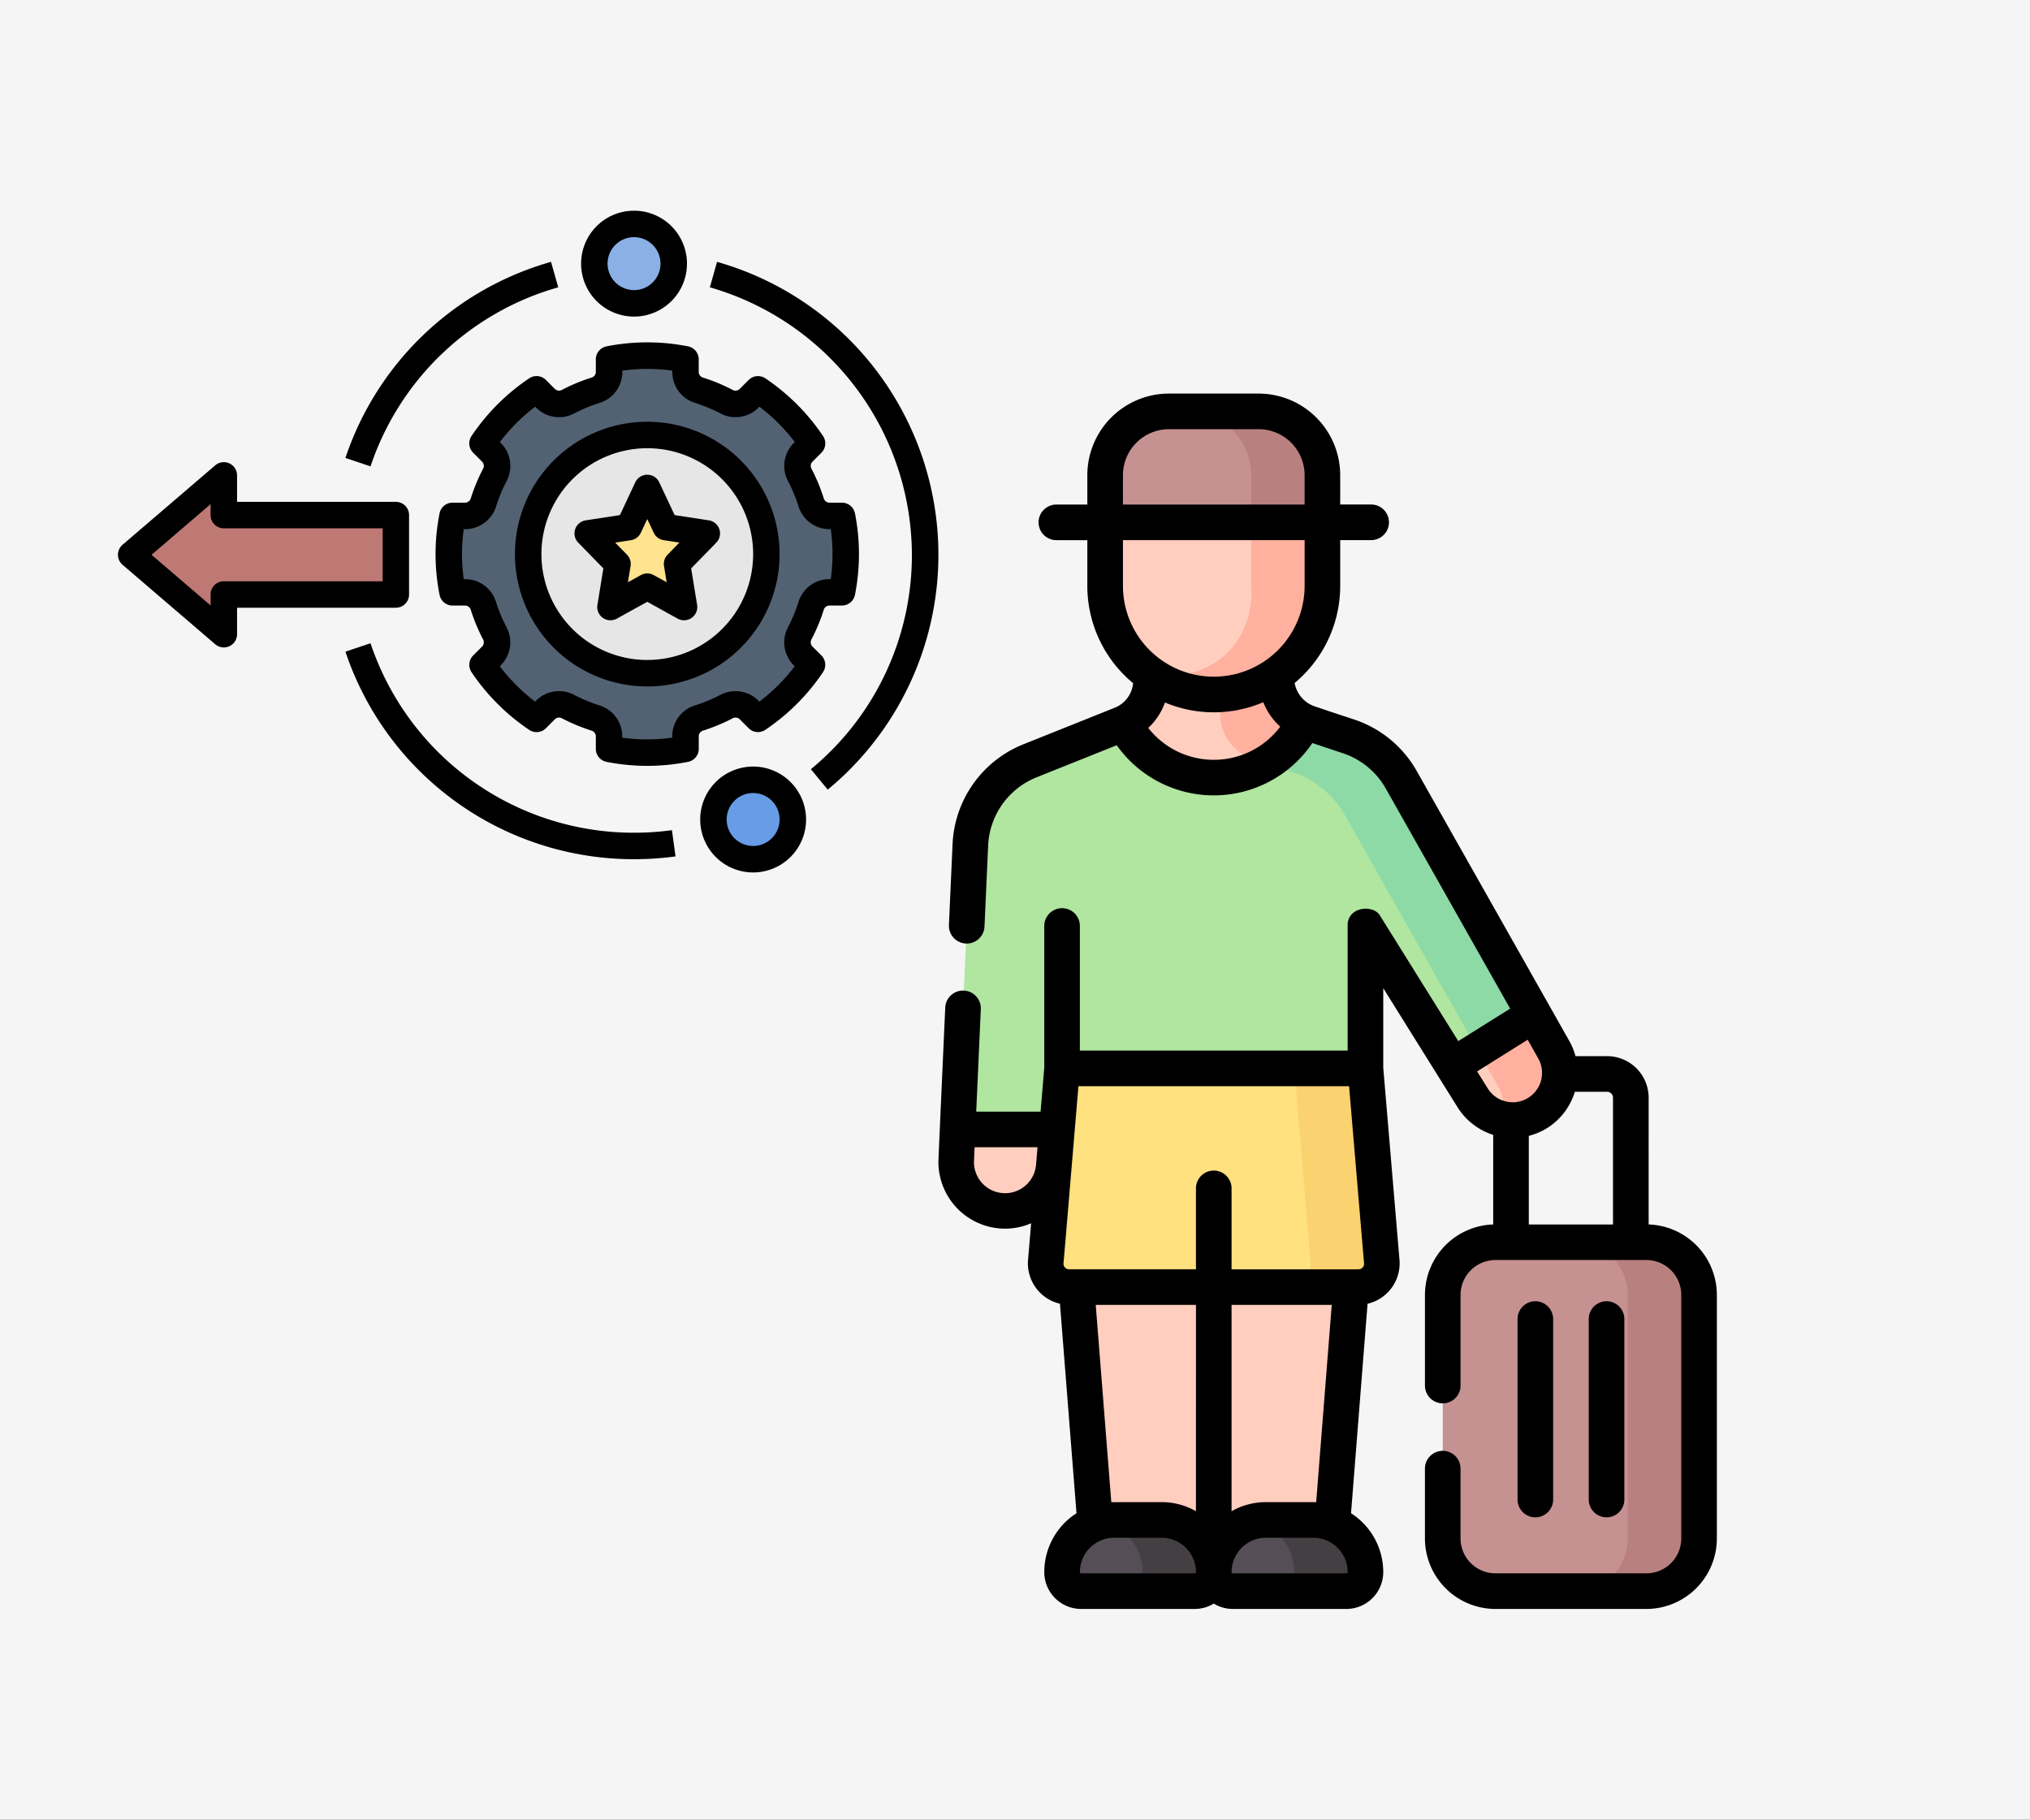 <svg xmlns="http://www.w3.org/2000/svg" width="212" height="190" viewBox="0 0 212 190">
  <rect x="0" y="0" width="212" height="190" fill="#333333" stroke="none"/>
  <g id="Grupo_56892" data-name="Grupo 56892" transform="translate(-219 -2180)">
    <g id="Grupo_56891" data-name="Grupo 56891" transform="translate(-40.021 1722)">
      <g id="Right" transform="translate(259 458)">
        <rect id="BG" width="212" height="190" transform="translate(0.021)" fill="#fff" opacity="0.949"/>
      </g>
    </g>
    <g id="produccion" transform="translate(231.32 2202)">
      <path id="Trazado_103898" data-name="Trazado 103898" d="M51.673,38.437v4.146L42,34.292,51.673,26v4.146H69.639v8.292Z" transform="translate(-40.618 1.638)" fill="#bf7975"/>
      <ellipse id="Elipse_462" data-name="Elipse 462" cx="4.069" cy="4.36" rx="4.069" ry="4.36" transform="translate(49.995 1.162)" fill="#8ab0e6"/>
      <ellipse id="Elipse_463" data-name="Elipse 463" cx="4.069" cy="4.069" rx="4.069" ry="4.069" transform="translate(62.203 59.295)" fill="#679ce6"/>
      <ellipse id="Elipse_464" data-name="Elipse 464" cx="12.208" cy="12.499" rx="12.208" ry="12.499" transform="translate(43.019 23.253)" fill="#e6e6e6"/>
      <path id="Trazado_103899" data-name="Trazado 103899" d="M24.719,27,22.8,31.095l-4.3.656,3.109,3.187-.734,4.5,3.843-2.124,3.843,2.124-.734-4.5,3.109-3.187-4.3-.656Z" transform="translate(30.558 2.02)" fill="#ffe38f"/>
      <path id="Trazado_103900" data-name="Trazado 103900" d="M8.392,33.738H9.739A2,2,0,0,0,11.623,32.3a17.813,17.813,0,0,1,1.17-2.818,2,2,0,0,0-.314-2.356l-.957-.957a20.844,20.844,0,0,1,5.644-5.644l.957.957a2,2,0,0,0,2.355.313,17.813,17.813,0,0,1,2.818-1.17,2,2,0,0,0,1.441-1.885V17.393a20.48,20.48,0,0,1,7.981,0v1.346a2,2,0,0,0,1.441,1.885,17.813,17.813,0,0,1,2.818,1.17,2,2,0,0,0,2.355-.313l.957-.957a20.844,20.844,0,0,1,5.644,5.644l-.957.957a2,2,0,0,0-.314,2.356,17.812,17.812,0,0,1,1.17,2.818,2,2,0,0,0,1.885,1.441h1.346a20.478,20.478,0,0,1,0,7.981H47.719a2,2,0,0,0-1.885,1.441,17.812,17.812,0,0,1-1.17,2.818,2,2,0,0,0,.314,2.356l.957.957a20.839,20.839,0,0,1-5.644,5.644l-.957-.957a2,2,0,0,0-2.355-.314,17.8,17.8,0,0,1-2.818,1.171,2,2,0,0,0-1.441,1.885v1.346a20.475,20.475,0,0,1-7.981,0V56.719A2,2,0,0,0,23.3,54.834a17.8,17.8,0,0,1-2.818-1.171,2,2,0,0,0-2.355.314l-.957.957a20.839,20.839,0,0,1-5.644-5.644l.957-.957a2,2,0,0,0,.314-2.356,17.813,17.813,0,0,1-1.17-2.818A2,2,0,0,0,9.739,41.72H8.393a20.479,20.479,0,0,1,0-7.981ZM28.729,50.166A12.437,12.437,0,1,0,16.291,37.729,12.437,12.437,0,0,0,28.729,50.166Z" transform="translate(26.548 -1.799)" fill="#526273"/>
      <path id="Trazado_103901" data-name="Trazado 103901" d="M13,35.767A13.819,13.819,0,1,1,26.819,49.586,13.819,13.819,0,0,1,13,35.767Zm24.875,0A11.055,11.055,0,1,0,26.819,46.822,11.055,11.055,0,0,0,37.875,35.767Z" transform="translate(28.458 0.09)"/>
      <path id="Trazado_103902" data-name="Trazado 103902" d="M24.855,59.75a1.382,1.382,0,0,1-1.117-1.356V57.047a.63.63,0,0,0-.478-.567,19.36,19.36,0,0,1-3.034-1.262.635.635,0,0,0-.742.065l-.957.957a1.377,1.377,0,0,1-1.749.169,22.1,22.1,0,0,1-6.018-6.018,1.382,1.382,0,0,1,.169-1.749l.956-.957a.631.631,0,0,0,.065-.741,19.248,19.248,0,0,1-1.262-3.036.629.629,0,0,0-.567-.478H8.775a1.382,1.382,0,0,1-1.356-1.117,21.849,21.849,0,0,1,0-8.51,1.382,1.382,0,0,1,1.356-1.117h1.346a.631.631,0,0,0,.567-.478,19.2,19.2,0,0,1,1.261-3.036.63.63,0,0,0-.065-.741l-.957-.958a1.383,1.383,0,0,1-.169-1.749,22.11,22.11,0,0,1,6.018-6.018,1.379,1.379,0,0,1,1.75.169l.956.958a.634.634,0,0,0,.742.065,19.137,19.137,0,0,1,3.036-1.262.63.63,0,0,0,.478-.568V17.722a1.382,1.382,0,0,1,1.117-1.356,21.925,21.925,0,0,1,8.511,0,1.382,1.382,0,0,1,1.117,1.356v1.345a.631.631,0,0,0,.476.568A19.1,19.1,0,0,1,38,20.9a.632.632,0,0,0,.74-.065l.957-.958a1.379,1.379,0,0,1,1.75-.169,22.11,22.11,0,0,1,6.018,6.018,1.383,1.383,0,0,1-.169,1.749l-.958.958a.631.631,0,0,0-.064.74,19.211,19.211,0,0,1,1.262,3.038.631.631,0,0,0,.567.478h1.346A1.382,1.382,0,0,1,50.8,33.8a21.849,21.849,0,0,1,0,8.51,1.382,1.382,0,0,1-1.356,1.117H48.1a.629.629,0,0,0-.567.476,19.2,19.2,0,0,1-1.261,3.036.633.633,0,0,0,.064.742l.957.957a1.382,1.382,0,0,1,.169,1.749,22.1,22.1,0,0,1-6.018,6.018A1.377,1.377,0,0,1,39.7,56.24l-.958-.957a.632.632,0,0,0-.74-.066,19.286,19.286,0,0,1-3.036,1.263.63.63,0,0,0-.478.567v1.347a1.382,1.382,0,0,1-1.117,1.356A21.855,21.855,0,0,1,24.855,59.75Zm9.267-5.9a16.441,16.441,0,0,0,2.6-1.081,3.381,3.381,0,0,1,3.969.564l.129.128a19.3,19.3,0,0,0,3.69-3.69l-.13-.128a3.385,3.385,0,0,1-.562-3.972,16.334,16.334,0,0,0,1.08-2.6,3.38,3.38,0,0,1,3.2-2.4h.176a18.836,18.836,0,0,0,0-5.217H48.1a3.38,3.38,0,0,1-3.2-2.4,16.38,16.38,0,0,0-1.08-2.6,3.38,3.38,0,0,1,.563-3.969l.13-.13a19.337,19.337,0,0,0-3.689-3.69l-.13.13a3.378,3.378,0,0,1-3.97.561,16.487,16.487,0,0,0-2.6-1.078,3.382,3.382,0,0,1-2.4-3.2v-.176a18.977,18.977,0,0,0-5.217,0v.176a3.381,3.381,0,0,1-2.4,3.2,16.526,16.526,0,0,0-2.6,1.078,3.378,3.378,0,0,1-3.971-.561l-.129-.13a19.337,19.337,0,0,0-3.689,3.69l.128.13a3.379,3.379,0,0,1,.563,3.97,16.372,16.372,0,0,0-1.08,2.6,3.381,3.381,0,0,1-3.2,2.4H9.945a18.836,18.836,0,0,0,0,5.217h.176a3.379,3.379,0,0,1,3.2,2.4,16.38,16.38,0,0,0,1.08,2.6,3.383,3.383,0,0,1-.563,3.97l-.129.128a19.3,19.3,0,0,0,3.69,3.69l.128-.128a3.383,3.383,0,0,1,3.971-.563,16.514,16.514,0,0,0,2.6,1.08,3.38,3.38,0,0,1,2.4,3.2v.177a18.977,18.977,0,0,0,5.217,0v-.177a3.381,3.381,0,0,1,2.4-3.2Z" transform="translate(26.166 -2.201)"/>
      <path id="Trazado_103903" data-name="Trazado 103903" d="M51.156,25.333a1.382,1.382,0,0,1,2.281,1.049v2.764H70.02A1.382,1.382,0,0,1,71.4,30.528v8.292A1.382,1.382,0,0,1,70.02,40.2H53.437v2.764a1.381,1.381,0,0,1-2.281,1.049l-9.673-8.292a1.381,1.381,0,0,1,0-2.1Zm-.482,14.628V38.819a1.382,1.382,0,0,1,1.382-1.382H68.639V31.91H52.055a1.382,1.382,0,0,1-1.382-1.382V29.386l-6.168,5.288Z" transform="translate(-41 1.256)"/>
      <path id="Trazado_103904" data-name="Trazado 103904" d="M21.926,40.976a1.382,1.382,0,0,1-2.032-1.432l.621-3.812-2.622-2.687a1.382,1.382,0,0,1,.78-2.331l3.568-.547,1.609-3.425a1.382,1.382,0,0,1,2.5,0l1.609,3.425,3.568.547a1.382,1.382,0,0,1,.78,2.331l-2.622,2.687.621,3.812a1.382,1.382,0,0,1-2.032,1.432L25.1,39.22Zm5.2-3.8-.276-1.691a1.38,1.38,0,0,1,.374-1.188l1.231-1.262-1.639-.251a1.38,1.38,0,0,1-1.042-.779L25.1,30.58l-.671,1.429a1.38,1.38,0,0,1-1.042.779l-1.639.251L22.981,34.3a1.38,1.38,0,0,1,.375,1.188l-.276,1.691,1.353-.748a1.381,1.381,0,0,1,1.337,0Z" transform="translate(30.176 1.618)"/>
      <path id="Trazado_103905" data-name="Trazado 103905" d="M51.006,58.469a29.336,29.336,0,0,0,3.957-.268l.376,2.739a32.24,32.24,0,0,1-4.333.293A31.753,31.753,0,0,1,20.865,39.562l2.621-.88a28.992,28.992,0,0,0,27.52,19.787Z" transform="translate(2.889 6.482)"/>
      <path id="Trazado_103906" data-name="Trazado 103906" d="M32.348,31.22l-2.621-.88A31.755,31.755,0,0,1,51.2,9.866l.753,2.659a28.992,28.992,0,0,0-19.605,18.7Z" transform="translate(-5.974 -4.524)"/>
      <path id="Trazado_103907" data-name="Trazado 103907" d="M22.1,40.454A29.124,29.124,0,0,0,1,12.525l.752-2.659a31.792,31.792,0,0,1,22.44,24.059A31.792,31.792,0,0,1,13.31,64.974l-1.76-2.132A28.946,28.946,0,0,0,22.1,40.454Z" transform="translate(60.812 -4.524)"/>
      <path id="Trazado_103908" data-name="Trazado 103908" d="M16.528,48A5.528,5.528,0,1,1,11,53.528,5.528,5.528,0,0,1,16.528,48Zm0,8.292a2.764,2.764,0,1,0-2.764-2.764A2.764,2.764,0,0,0,16.528,56.292Z" transform="translate(49.805 10.041)"/>
      <path id="Trazado_103909" data-name="Trazado 103909" d="M20,11.528a5.528,5.528,0,1,1,5.528,5.528A5.528,5.528,0,0,1,20,11.528Zm8.292,0a2.764,2.764,0,1,0-2.764,2.764,2.764,2.764,0,0,0,2.764-2.764Z" transform="translate(28.367 -6)"/>
    </g>
    <g id="turista" transform="translate(317 2221.096)">
      <g id="Grupo_56890" data-name="Grupo 56890" transform="translate(1.859 1.859)">
        <g id="Grupo_56886" data-name="Grupo 56886" transform="translate(50.812 86.751)">
          <g id="Grupo_56885" data-name="Grupo 56885">
            <path id="Trazado_103910" data-name="Trazado 103910" d="M325.765,393.935H310a5.5,5.5,0,0,1-5.5-5.5V363a5.5,5.5,0,0,1,5.5-5.5h15.761a5.5,5.5,0,0,1,5.5,5.5v25.428A5.5,5.5,0,0,1,325.765,393.935Z" transform="translate(-304.5 -357.5)" fill="#c59191"/>
            <path id="Trazado_103911" data-name="Trazado 103911" d="M367.73,357.5h-7.436a5.5,5.5,0,0,1,5.5,5.5v25.428a5.5,5.5,0,0,1-5.5,5.5h7.436a5.5,5.5,0,0,0,5.5-5.5V363A5.5,5.5,0,0,0,367.73,357.5Z" transform="translate(-346.465 -357.5)" fill="#b98080"/>
          </g>
        </g>
        <g id="Grupo_56889" data-name="Grupo 56889">
          <path id="Trazado_103912" data-name="Trazado 103912" d="M133.3,163.776l-23.323-8.033L109.7,159.1a5.107,5.107,0,0,1-10.192-.658l1.472-32.892a9.915,9.915,0,0,1,6.222-8.762l9.537-3.815a4.957,4.957,0,0,0,3.116-4.6v-4.08h13.092v3.863a4.958,4.958,0,0,0,3.389,4.7l4.145,1.382a9.915,9.915,0,0,1,5.5,4.527L161.9,146.946a4.926,4.926,0,0,1-8.468,5.032l-11.2-17.945v14.6Z" transform="translate(-99.499 -80.3)" fill="#b0e6a0"/>
          <g id="Grupo_56887" data-name="Grupo 56887" transform="translate(27.574 23.99)">
            <path id="Trazado_103913" data-name="Trazado 103913" d="M245.578,146.945l-15.929-28.182a9.913,9.913,0,0,0-5.5-4.527l-4.145-1.382a4.957,4.957,0,0,1-3.389-4.7v-3.863h-5.871v7.581a4.958,4.958,0,0,0,3.389,4.7l4.145,1.382a9.914,9.914,0,0,1,5.5,4.527l15.929,28.182a4.858,4.858,0,0,1,.518,3.514,4.92,4.92,0,0,0,5.353-7.232Z" transform="translate(-210.747 -104.289)" fill="#8ddaa7"/>
          </g>
          <path id="Trazado_103914" data-name="Trazado 103914" d="M189.034,112.668c-1.763-.794-6.639-2.552-6.639-4.517l3.718-3.863H173.021v4.08a4.956,4.956,0,0,1-2.831,4.476,10.568,10.568,0,0,0,18.844-.176Z" transform="translate(-152.668 -80.299)" fill="#ffcebf"/>
          <path id="Trazado_103915" data-name="Trazado 103915" d="M214.135,116.573l1.37.457a10.617,10.617,0,0,0,4.033-4.361,4.961,4.961,0,0,1-2.921-4.517v-3.863h-5.871v7.581a4.957,4.957,0,0,0,3.389,4.7Z" transform="translate(-183.172 -80.299)" fill="#ffb09e"/>
          <path id="Trazado_103916" data-name="Trazado 103916" d="M308.663,266.992l2.094,3.356a4.927,4.927,0,0,0,3.114,2.2c.346.077,1.065-3.6,1.065-3.6,3.772,0,2.427-.348.571-3.632l1.656-3.648Z" transform="translate(-256.82 -198.669)" fill="#ffcebf"/>
          <path id="Trazado_103917" data-name="Trazado 103917" d="M327.15,265.315l-2.062-3.648-5.888,3.689,2.079,3.678a4.858,4.858,0,0,1,.518,3.514h0a5.018,5.018,0,0,0,1.064.119A4.926,4.926,0,0,0,327.15,265.315Z" transform="translate(-264.745 -198.669)" fill="#ffb09e"/>
          <path id="Trazado_103918" data-name="Trazado 103918" d="M110.02,310H99.646l-.142,3.163a5.107,5.107,0,0,0,10.192.658l.284-3.355.136.047Z" transform="translate(-99.499 -235.022)" fill="#ffcebf"/>
          <path id="Trazado_103919" data-name="Trazado 103919" d="M175.794,299.289l-3.718,47.146H147.83l-3.718-47.146Z" transform="translate(-133.054 -226.966)" fill="#ffcebf"/>
          <path id="Trazado_103920" data-name="Trazado 103920" d="M144.112,224.289h31.682v14.872H144.112Z" transform="translate(-133.054 -170.556)" fill="#b0e6a0"/>
          <g id="Grupo_56888" data-name="Grupo 56888" transform="translate(15.554)">
            <path id="Trazado_103921" data-name="Trazado 103921" d="M173.6,37.064a11.345,11.345,0,0,1-11.345-11.345V14.159A6.659,6.659,0,0,1,168.911,7.5h9.372a6.659,6.659,0,0,1,6.659,6.659v11.56A11.344,11.344,0,0,1,173.6,37.064Z" transform="translate(-162.252 -7.5)" fill="#ffcebf"/>
            <path id="Trazado_103922" data-name="Trazado 103922" d="M162.252,19.332V14.159A6.659,6.659,0,0,1,168.911,7.5h9.372a6.659,6.659,0,0,1,6.659,6.659v5.173Z" transform="translate(-162.252 -7.5)" fill="#c59191"/>
            <path id="Trazado_103923" data-name="Trazado 103923" d="M211.024,19.332V14.159A6.659,6.659,0,0,0,204.365,7.5h-7.436a6.659,6.659,0,0,1,6.659,6.659v5.173Z" transform="translate(-188.334 -7.5)" fill="#b98080"/>
            <path id="Trazado_103924" data-name="Trazado 103924" d="M192.067,55.236v6.387a8.932,8.932,0,0,1-2.149,6.643c-3.221,3.563-8.062,2.669-8.306,2.62a11.648,11.648,0,0,0,4.788,1.945,11.188,11.188,0,0,0,1.758.137A11.345,11.345,0,0,0,199.5,61.623V55.236" transform="translate(-176.813 -43.404)" fill="#ffb09e"/>
          </g>
          <path id="Trazado_103925" data-name="Trazado 103925" d="M138.921,284.289H170.6l1.7,20.143a2.479,2.479,0,0,1-2.47,2.687H139.69a2.479,2.479,0,0,1-2.47-2.687Z" transform="translate(-127.864 -215.684)" fill="#ffe180"/>
          <path id="Trazado_103926" data-name="Trazado 103926" d="M248.739,304.432l-1.7-20.143H239.6l1.7,20.143a2.479,2.479,0,0,1-2.47,2.687h7.436A2.478,2.478,0,0,0,248.739,304.432Z" transform="translate(-204.298 -215.684)" fill="#fbd270"/>
          <path id="Trazado_103927" data-name="Trazado 103927" d="M221.874,481.936H210.013a1.99,1.99,0,0,1-1.99-1.99,5.446,5.446,0,0,1,5.446-5.446h4.95a5.446,5.446,0,0,1,5.446,5.446A1.99,1.99,0,0,1,221.874,481.936Z" transform="translate(-181.124 -358.749)" fill="#554e56"/>
          <path id="Trazado_103928" data-name="Trazado 103928" d="M231.172,474.5h-4.95a5.462,5.462,0,0,0-1.243.144,5.447,5.447,0,0,1,4.2,5.3,1.99,1.99,0,0,1-1.99,1.99h7.436a1.99,1.99,0,0,0,1.99-1.99A5.446,5.446,0,0,0,231.172,474.5Z" transform="translate(-193.877 -358.749)" fill="#433f43"/>
          <path id="Trazado_103929" data-name="Trazado 103929" d="M157.964,481.936H146.1a1.99,1.99,0,0,1-1.99-1.99,5.446,5.446,0,0,1,5.446-5.446h4.95a5.446,5.446,0,0,1,5.446,5.446,1.991,1.991,0,0,1-1.99,1.99Z" transform="translate(-133.055 -358.749)" fill="#554e56"/>
          <path id="Trazado_103930" data-name="Trazado 103930" d="M167.261,474.5h-4.95a5.462,5.462,0,0,0-1.243.144,5.447,5.447,0,0,1,4.2,5.3,1.99,1.99,0,0,1-1.99,1.99h7.436a1.99,1.99,0,0,0,1.99-1.99A5.446,5.446,0,0,0,167.261,474.5Z" transform="translate(-145.807 -358.749)" fill="#433f43"/>
        </g>
      </g>
      <path id="Trazado_103931" data-name="Trazado 103931" d="M156.2,115.479V96.634a1.859,1.859,0,1,0-3.718,0v18.845a1.859,1.859,0,0,0,3.718,0Zm7.436,0V96.634a1.859,1.859,0,1,0-3.718,0v18.845a1.859,1.859,0,0,0,3.718,0Zm2.538-28.722V73.52a4.343,4.343,0,0,0-4.338-4.338h-3.3a6.891,6.891,0,0,0-.652-1.591l-15.93-28.182a11.755,11.755,0,0,0-6.528-5.377c-.261-.087-4.152-1.359-4.373-1.468a3.164,3.164,0,0,1-1.849-2.346,13.18,13.18,0,0,0,4.758-10.14V15.3h3.233a1.859,1.859,0,0,0,0-3.718h-3.233V8.518A8.528,8.528,0,0,0,125.444,0h-9.372a8.527,8.527,0,0,0-8.518,8.518v3.069h-3.233a1.859,1.859,0,0,0,0,3.718h3.233v4.774a13.181,13.181,0,0,0,4.781,10.16,3.082,3.082,0,0,1-1.93,2.568l-9.537,3.815a11.793,11.793,0,0,0-7.388,10.4l-.38,8.484a1.859,1.859,0,0,0,3.714.166l.38-8.484a8.068,8.068,0,0,1,5.055-7.119l8.375-3.35a12.428,12.428,0,0,0,20.428-.229l3.2,1.066a8.042,8.042,0,0,1,4.466,3.679l12.993,22.985-5.417,3.393-8.118-13.009c-.645-1.325-3.512-1.069-3.436.984V68.6H106.775V55.592a1.859,1.859,0,0,0-3.718,0V70.385l-.388,4.593h-6.72L96.428,64.3a1.859,1.859,0,1,0-3.714-.166C92.7,64.44,92,79.944,92,80.23a6.974,6.974,0,0,0,6.967,6.965,6.867,6.867,0,0,0,2.718-.563l-.322,3.819a4.327,4.327,0,0,0,3.333,4.583l1.726,21.876a7.3,7.3,0,0,0-3.364,6.145,3.853,3.853,0,0,0,3.849,3.849h11.861a3.818,3.818,0,0,0,1.99-.561,3.819,3.819,0,0,0,1.99.561h11.861a3.853,3.853,0,0,0,3.849-3.849,7.3,7.3,0,0,0-3.365-6.146l1.726-21.874a4.327,4.327,0,0,0,3.334-4.584l-1.695-20.066v-8.3l7.76,12.435a6.8,6.8,0,0,0,3.723,2.88v9.357a7.371,7.371,0,0,0-7.129,7.357v9.464a1.859,1.859,0,1,0,3.718,0V94.114a3.649,3.649,0,0,1,3.645-3.645h15.761a3.649,3.649,0,0,1,3.645,3.645v25.427a3.649,3.649,0,0,1-3.645,3.645H150.174a3.649,3.649,0,0,1-3.645-3.645v-7.288a1.859,1.859,0,1,0-3.718,0v7.288a7.371,7.371,0,0,0,7.363,7.363h15.761a7.371,7.371,0,0,0,7.363-7.363V94.114a7.37,7.37,0,0,0-7.128-7.357Zm-54.9-78.239a4.805,4.805,0,0,1,4.8-4.8h9.372a4.805,4.805,0,0,1,4.8,4.8v3.069H111.272Zm0,11.56V15.3h18.972v4.774a9.486,9.486,0,1,1-18.972,0Zm9.486,18.162a8.677,8.677,0,0,1-6.844-3.331,6.759,6.759,0,0,0,1.747-2.652,13.194,13.194,0,0,0,10.266-.03A6.8,6.8,0,0,0,127.7,34.78a8.651,8.651,0,0,1-6.946,3.46ZM102.2,80.511a3.248,3.248,0,0,1-6.481-.429l.062-1.387h6.573Zm16.565,42.675H106.907a.131.131,0,0,1-.131-.131,3.591,3.591,0,0,1,3.587-3.587h4.95a3.591,3.591,0,0,1,3.587,3.587.131.131,0,0,1-.131.131Zm.131-6.491a7.258,7.258,0,0,0-3.587-.945c-.321,0-4.961,0-5.252.008l-1.626-20.605H118.9Zm15.71,6.491H122.748a.131.131,0,0,1-.131-.131,3.591,3.591,0,0,1,3.587-3.587h4.95a3.591,3.591,0,0,1,3.587,3.587.131.131,0,0,1-.131.131ZM122.616,116.7V95.153h10.463l-1.626,20.605c-.265-.015-4.962-.008-5.25-.008A7.256,7.256,0,0,0,122.616,116.7Zm13.214-25.26H122.616V82.989a1.859,1.859,0,0,0-3.718,0v8.446H105.685a.585.585,0,0,1-.617-.672c.01-.006,1.159-13.723,1.163-13.775l.394-4.666H134.89l1.558,18.441A.58.58,0,0,1,135.83,91.435Zm13.543-18.882-1.112-1.781,5.28-3.308,1.105,1.956A3.068,3.068,0,0,1,151.974,74a3.086,3.086,0,0,1-2.6-1.443Zm13.079,14.2h-8.794V77.505a6.713,6.713,0,0,0,4.177-3.155,6.9,6.9,0,0,0,.634-1.449h3.363a.621.621,0,0,1,.62.62Z" transform="translate(-92 0)"/>
    </g>
  </g>
</svg>
